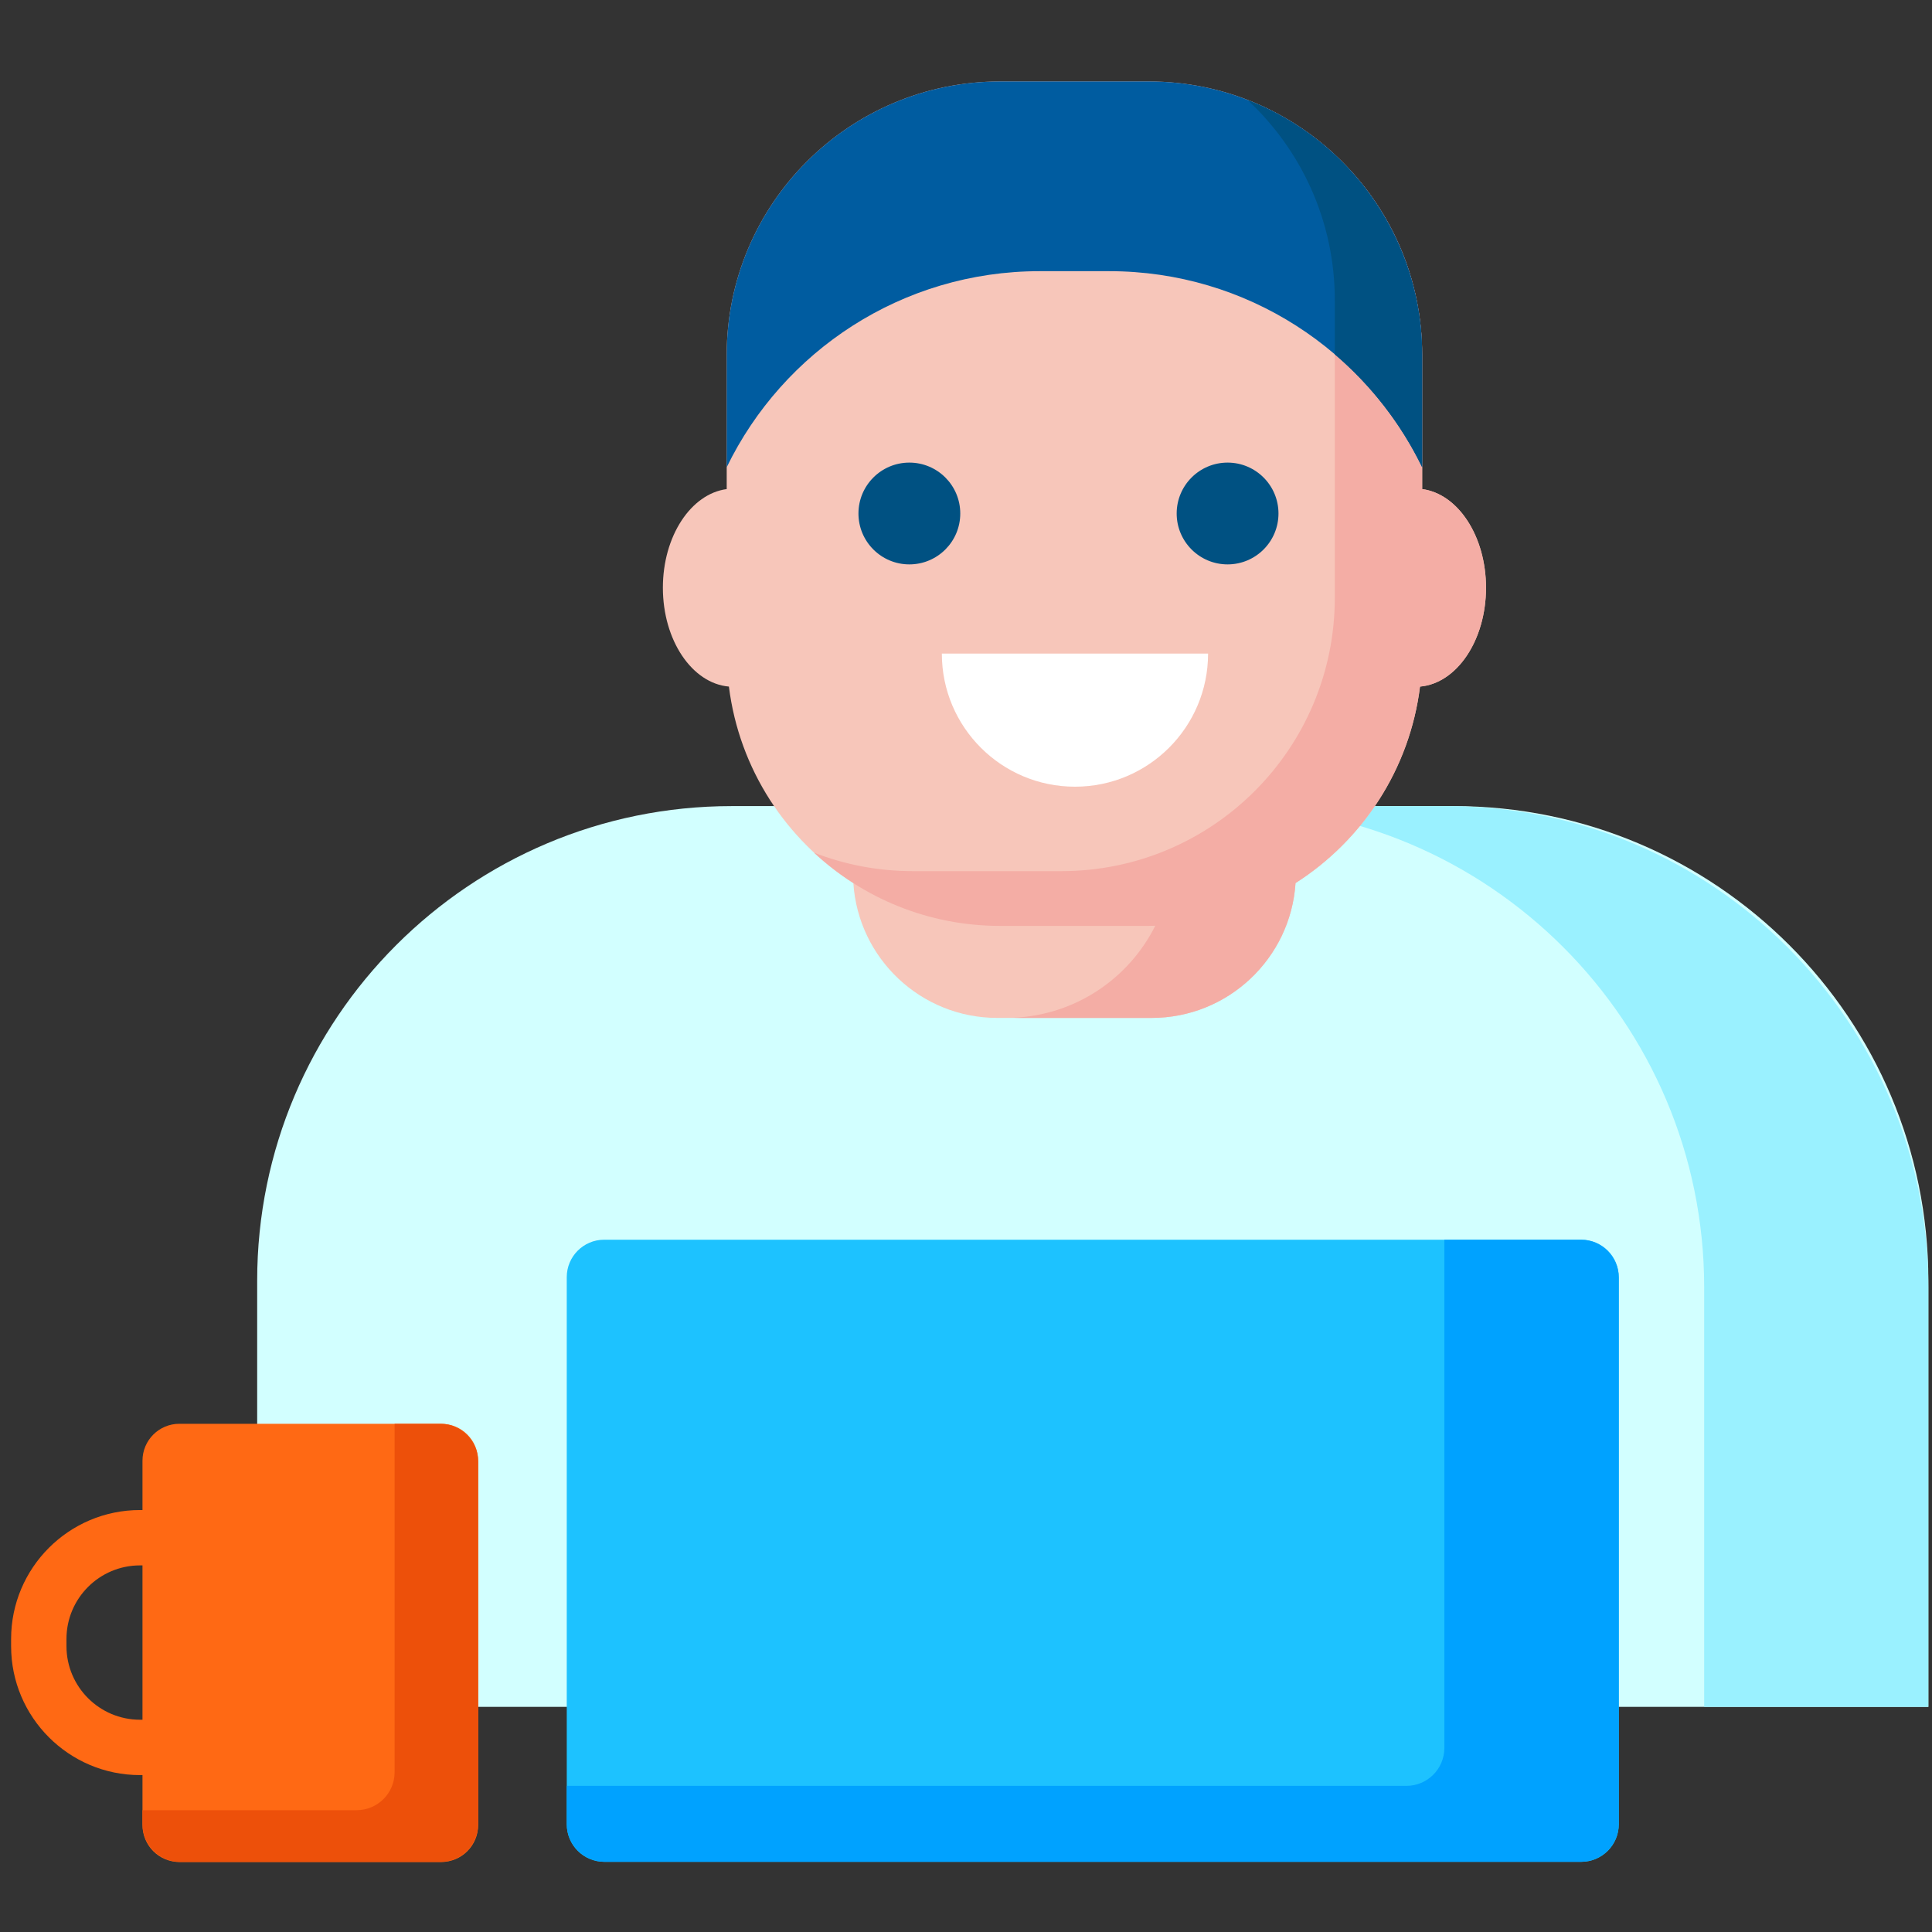 <svg width="131" height="131" viewBox="0 0 131 131" fill="none" xmlns="http://www.w3.org/2000/svg">
<rect x="0" y="0" width="131" height="131" fill="#333333" stroke="none"/>
<g clip-path="url(#clip0)">
<path d="M130.753 115.734H17.438V86.84C17.438 69.066 31.846 54.658 49.62 54.658H98.572C116.345 54.658 130.753 69.066 130.753 86.84V115.734Z" fill="#D2FFFF"/>
<path d="M98.114 54.659H82.915C100.94 54.659 115.553 69.272 115.553 87.298V115.734H130.752V87.298C130.752 69.272 116.14 54.659 98.114 54.659V54.659Z" fill="#9AF1FF"/>
<path d="M107.223 126.242H40.968C39.566 126.242 38.429 125.105 38.429 123.703V86.598C38.429 85.195 39.566 84.059 40.968 84.059H107.223C108.625 84.059 109.762 85.195 109.762 86.598V123.703C109.762 125.105 108.625 126.242 107.223 126.242V126.242Z" fill="#1DC2FF"/>
<path d="M107.186 84.059H97.936V118.516C97.936 119.939 96.784 121.091 95.361 121.091H38.429V123.666C38.429 125.089 39.582 126.242 41.005 126.242H107.186C108.608 126.242 109.762 125.088 109.762 123.666V86.634C109.762 85.211 108.608 84.059 107.186 84.059V84.059Z" fill="#00A2FF"/>
<path d="M100.759 39.851C100.759 36.353 98.859 33.482 96.431 33.163V24.067C96.431 13.826 88.129 5.523 77.888 5.523H67.819C57.577 5.523 49.275 13.826 49.275 24.067V33.163C46.849 33.482 44.947 36.353 44.947 39.851C44.947 43.42 46.926 46.337 49.424 46.554C50.123 52.155 53.317 56.977 57.862 59.876C58.192 64.981 62.435 69.021 67.624 69.021H78.082C83.271 69.021 87.514 64.981 87.844 59.876C92.389 56.977 95.587 52.155 96.286 46.554C98.782 46.334 100.759 43.418 100.759 39.851Z" fill="#F7C6BA"/>
<path d="M72.888 53.342C77.874 53.342 81.914 49.301 81.914 44.316H63.862C63.862 49.301 67.903 53.342 72.888 53.342V53.342Z" fill="white"/>
<path d="M29.92 96.54H12.164C10.781 96.54 9.661 97.66 9.661 99.042V102.389H9.494C4.673 102.388 0.753 106.309 0.753 111.13V111.62C0.753 116.44 4.673 120.361 9.494 120.361H9.661V123.751C9.661 125.133 10.781 126.254 12.164 126.254H29.92C31.303 126.254 32.422 125.133 32.422 123.751V99.042C32.422 97.661 31.303 96.54 29.92 96.54ZM9.494 116.607C6.743 116.607 4.507 114.369 4.507 111.62V111.129C4.507 108.378 6.743 106.142 9.494 106.142H9.661V116.607H9.494Z" fill="#FF6914"/>
<path d="M100.759 39.852C100.759 36.353 98.859 33.482 96.431 33.164V24.066C96.431 16.189 91.516 9.463 84.588 6.776C88.228 10.162 90.507 14.991 90.507 20.353V40.527C90.507 50.768 82.207 59.068 71.966 59.068H61.893C59.53 59.068 57.273 58.622 55.195 57.816C58.504 60.894 62.94 62.781 67.817 62.781H77.889C78.038 62.781 78.186 62.773 78.334 62.769C76.546 66.349 72.912 68.846 68.677 69.01C68.826 69.016 68.974 69.021 69.123 69.021H78.082C83.27 69.021 87.513 64.982 87.844 59.877C92.389 56.978 95.584 52.156 96.282 46.554C98.779 46.337 100.759 43.42 100.759 39.852Z" fill="#F4ADA5"/>
<path d="M70.495 18.387H75.212C84.545 18.387 92.61 23.812 96.431 31.679V24.064C96.431 13.825 88.129 5.523 77.889 5.523H67.817C57.576 5.523 49.275 13.825 49.275 24.064V31.679C53.096 23.812 61.16 18.387 70.495 18.387Z" fill="#005CA0"/>
<path d="M96.346 22.327C95.881 17.325 93.339 12.657 89.397 9.534C89.371 9.512 89.344 9.491 89.316 9.469C88.618 8.922 87.879 8.423 87.104 7.978C87.094 7.973 87.083 7.966 87.072 7.96C86.279 7.507 85.45 7.111 84.59 6.777C84.589 6.777 84.589 6.776 84.588 6.776C88.228 10.162 90.507 14.991 90.507 20.353V24.025C92.973 26.13 94.999 28.733 96.43 31.679V24.065C96.43 23.489 96.4 22.902 96.346 22.327V22.327Z" fill="#005182"/>
<path d="M29.848 96.54H26.757V120.165C26.757 121.587 25.605 122.74 24.182 122.74H9.661V123.678C9.661 125.101 10.814 126.253 12.236 126.253H29.848C31.269 126.253 32.422 125.101 32.422 123.678V99.115C32.422 97.692 31.27 96.54 29.848 96.54Z" fill="#ED500A"/>
<path d="M65.111 34.818C65.111 36.724 63.566 38.269 61.659 38.269C59.753 38.269 58.208 36.724 58.208 34.818C58.208 32.912 59.753 31.367 61.659 31.367C63.566 31.367 65.111 32.912 65.111 34.818Z" fill="#005182"/>
<path d="M86.688 34.818C86.688 36.724 85.143 38.269 83.237 38.269C81.33 38.269 79.785 36.724 79.785 34.818C79.785 32.912 81.33 31.367 83.237 31.367C85.143 31.367 86.688 32.912 86.688 34.818Z" fill="#005182"/>
</g>
<defs>
<clipPath id="clip0">
<rect width="130" height="130" fill="white" transform="translate(0.753 0.953)"/>
</clipPath>
</defs>
</svg>
